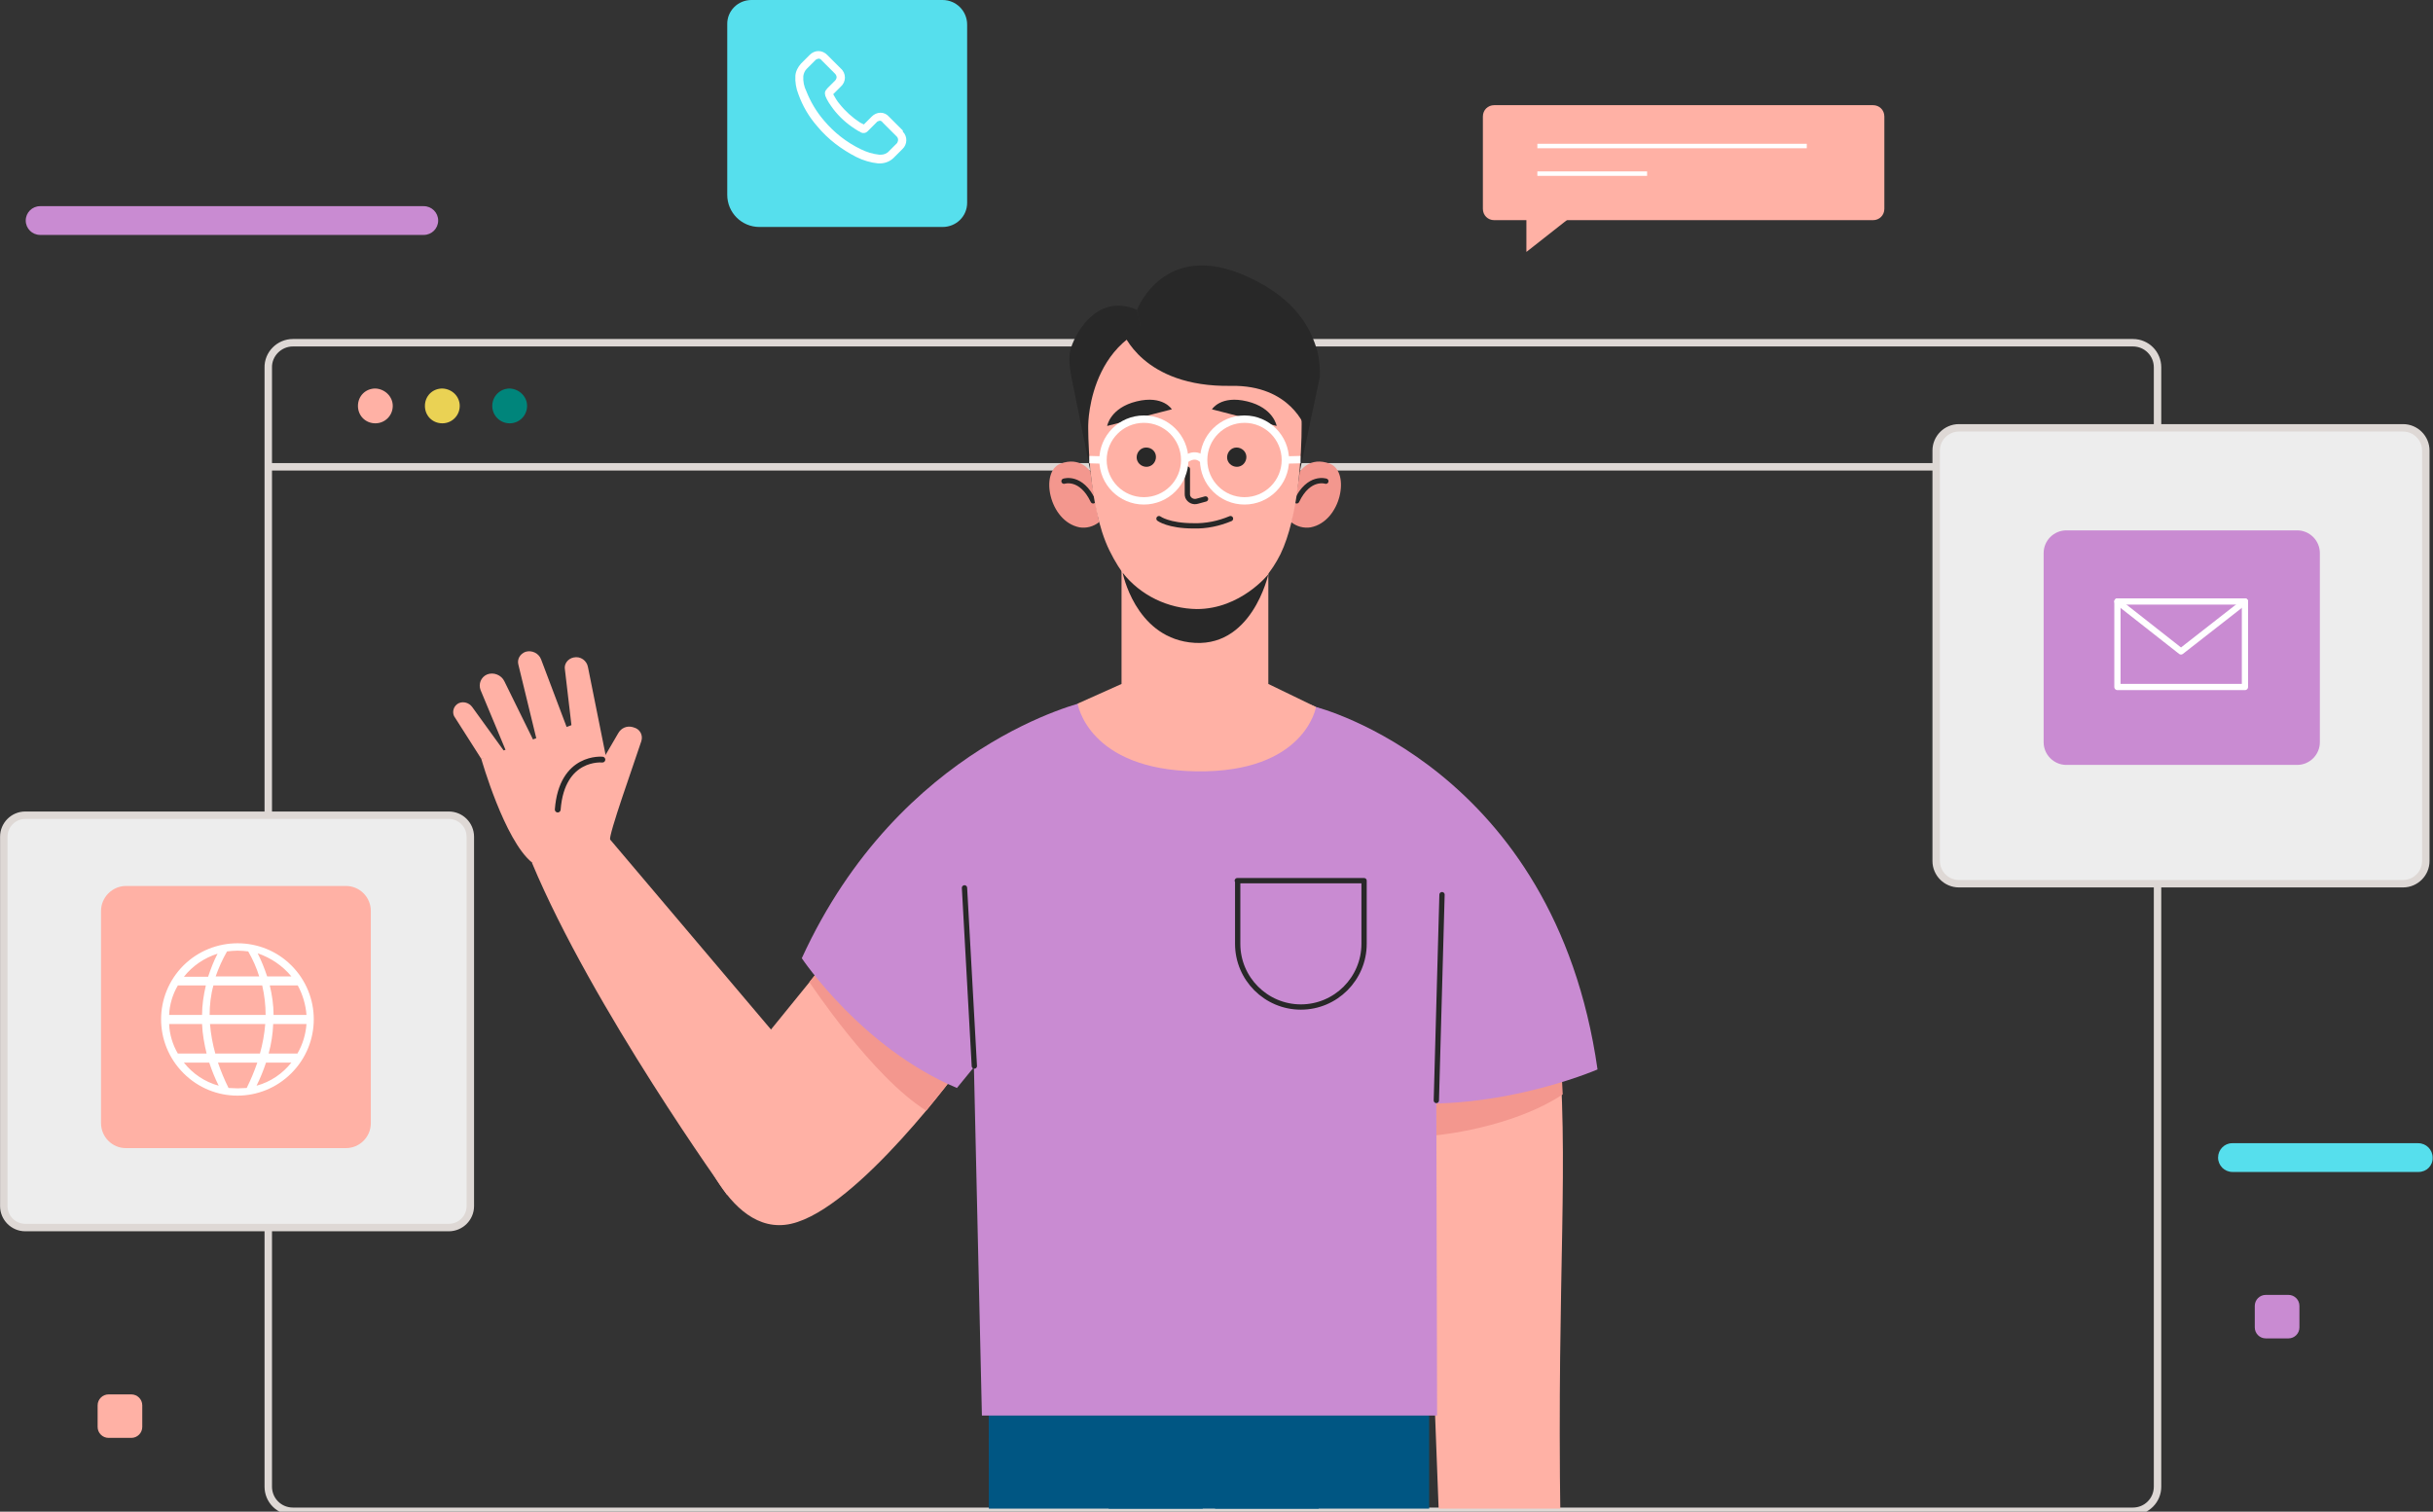 <?xml version="1.0" encoding="utf-8"?>
<!-- Generator: Adobe Illustrator 24.3.0, SVG Export Plug-In . SVG Version: 6.00 Build 0)  -->
<svg version="1.1" id="Layer_1" xmlns="http://www.w3.org/2000/svg" xmlns:xlink="http://www.w3.org/1999/xlink" x="0px" y="0px"
	 viewBox="0 0 643 399.6" style="enable-background:new 0 0 643 399.6;" xml:space="preserve">
<rect x="0" y="0" width="643" height="399.6" fill="#333333" stroke="none"/>
<style type="text/css">
	.st0{fill:none;stroke:#DED8D5;stroke-width:1.97;stroke-miterlimit:10;}
	.st1{fill:#FFB1A5;}
	.st2{fill:#EAD254;}
	.st3{fill:#00857B;}
	.st4{fill:#EDEDED;}
	.st5{fill:#C98BD2;}
	.st6{fill:none;stroke:#FFFFFF;stroke-width:1.65;stroke-linecap:round;stroke-linejoin:round;}
	.st7{fill:#FFFFFF;}
	.st8{fill:#56DFED;}
	.st9{fill:none;stroke:#FFFFFF;stroke-width:1.18;stroke-miterlimit:10;}
	.st10{clip-path:url(#SVGID_2_);}
	.st11{fill:#005683;}
	.st12{fill:none;stroke:#282828;stroke-width:1.4;stroke-linecap:round;stroke-linejoin:round;}
	.st13{fill:#F3978E;}
	.st14{fill:none;stroke:#282828;stroke-width:1.53;stroke-linecap:round;stroke-linejoin:round;}
	.st15{fill:#282828;}
	.st16{fill:none;stroke:#FFFFFF;stroke-width:1.95;stroke-miterlimit:10;}
</style>
<g id="Layer_2_1_">
	<g id="Layer_1-2">
		<g id="Layer_2-2">
			<g id="OBJECTS">
				<line class="st0" x1="70.8" y1="123.4" x2="570.2" y2="123.4"/>
				<path class="st0" d="M77.4,90.6h486.3c3.6,0,6.5,2.9,6.5,6.5v295.9c0,3.6-2.9,6.5-6.5,6.5H77.4c-3.6,0-6.5-2.9-6.5-6.5V97.2
					C70.8,93.6,73.8,90.6,77.4,90.6z"/>
				<path class="st1" d="M103.8,107.3c0,2.5-2,4.6-4.6,4.6s-4.6-2-4.6-4.6s2-4.6,4.6-4.6l0,0l0,0
					C101.7,102.8,103.8,104.8,103.8,107.3z"/>
				<path class="st2" d="M121.5,107.3c0,2.5-2,4.6-4.6,4.6s-4.6-2-4.6-4.6s2-4.6,4.6-4.6l0,0l0,0
					C119.5,102.8,121.5,104.8,121.5,107.3z"/>
				<path class="st3" d="M139.3,107.3c0,2.5-2,4.6-4.6,4.6c-2.5,0-4.6-2-4.6-4.6c0-2.5,2-4.6,4.6-4.6
					C137.2,102.8,139.3,104.8,139.3,107.3z"/>
				<path class="st4" d="M517.7,113.1h117.4c3.3,0,6,2.7,6,6v108.5c0,3.3-2.7,6-6,6H517.7c-3.3,0-6-2.7-6-6V119.1
					C511.7,115.8,514.4,113.1,517.7,113.1z"/>
				<path class="st0" d="M517.7,113.1h117.4c3.3,0,6,2.7,6,6v108.5c0,3.3-2.7,6-6,6H517.7c-3.3,0-6-2.7-6-6V119.1
					C511.7,115.8,514.4,113.1,517.7,113.1z"/>
				<path class="st5" d="M546.1,140.2h61c3.3,0,6,2.7,6,6v50c0,3.3-2.7,6-6,6h-61c-3.3,0-6-2.7-6-6v-50
					C540.1,142.9,542.8,140.2,546.1,140.2z"/>
				<polygon class="st6" points="593.3,181.6 564.7,181.6 559.6,181.6 559.6,159 593.3,159 593.3,164.6 				"/>
				<polyline class="st6" points="559.6,159 576.4,172.2 593.3,159 				"/>
				<path class="st4" d="M6.7,215.5h111.9c3.2,0,5.7,2.6,5.7,5.7v97.6c0,3.2-2.6,5.7-5.7,5.7H6.7c-3.2,0-5.7-2.6-5.7-5.7v-97.6
					C1,218.1,3.5,215.5,6.7,215.5z"/>
				<path class="st0" d="M6.7,215.5h111.9c3.2,0,5.7,2.6,5.7,5.7v97.6c0,3.2-2.6,5.7-5.7,5.7H6.7c-3.2,0-5.7-2.6-5.7-5.7v-97.6
					C1,218.1,3.5,215.5,6.7,215.5z"/>
				<path class="st1" d="M33.3,234.2h58.1c3.7,0,6.6,3,6.6,6.6v56.1c0,3.7-3,6.6-6.6,6.6H33.3c-3.7,0-6.6-3-6.6-6.6v-56.1
					C26.7,237.2,29.7,234.2,33.3,234.2z"/>
				<path class="st7" d="M48.5,255.2c-7.9,7.9-7.9,20.6,0,28.5s20.6,7.9,28.5,0c7.9-7.9,7.9-20.6,0-28.5l0,0
					C69.2,247.4,56.4,247.4,48.5,255.2z M77,258.1h-6.4c-0.7-2.1-1.5-4.1-2.5-6.1C71.6,253.2,74.7,255.3,77,258.1z M55.4,268.3
					c0-2.6,0.3-5.3,1-7.8h12.9c0.6,2.6,0.9,5.2,0.9,7.8H55.4z M70.1,270.7c-0.2,2.6-0.7,5.3-1.4,7.8H56.9c-0.7-2.5-1.2-5.2-1.4-7.8
					H70.1z M62.8,251.3c1,0,1.9,0.1,2.8,0.2c1.2,2.1,2.2,4.3,2.9,6.6H57c0.8-2.3,1.8-4.5,3-6.6C60.9,251.4,61.9,251.3,62.8,251.3z
					 M57.5,252.1c-1,1.9-1.8,4-2.5,6.1h-6.4C50.9,255.3,54,253.2,57.5,252.1z M47,260.5h7.4c-0.6,2.6-1,5.2-1,7.8h-8.7
					C44.8,265.6,45.6,262.9,47,260.5z M47,278.5c-1.4-2.4-2.2-5.1-2.3-7.8h8.7c0.1,2.6,0.6,5.3,1.2,7.8H47z M48.6,280.9h6.7
					c0.7,2.1,1.5,4.1,2.5,6.1C54.1,286,50.9,283.8,48.6,280.9L48.6,280.9z M62.8,287.7c-0.8,0-1.6-0.1-2.4-0.1
					c-1.1-2.2-2-4.4-2.8-6.7H68c-0.8,2.3-1.7,4.5-2.8,6.7C64.4,287.6,63.6,287.7,62.8,287.7L62.8,287.7z M67.8,287
					c1-2,1.8-4,2.5-6.1H77C74.7,283.8,71.5,286,67.8,287L67.8,287z M78.6,278.5H71c0.7-2.6,1.1-5.2,1.2-7.8H81
					C80.8,273.4,80,276.1,78.6,278.5L78.6,278.5z M81,268.3h-8.7c0-2.6-0.4-5.3-1-7.8h7.4C80,262.9,80.8,265.6,81,268.3z"/>
				<path class="st5" d="M112,62.1H10.6c-2.1,0-3.8-1.7-3.8-3.8l0,0l0,0c0-2.1,1.7-3.8,3.8-3.8H112c2.1,0,3.8,1.7,3.8,3.8l0,0
					C115.8,60.4,114.1,62.1,112,62.1z"/>
				<path class="st8" d="M639.2,309.8H590c-2.1,0-3.8-1.7-3.8-3.8l0,0c0-2.1,1.7-3.8,3.7-3.8c0,0,0,0,0,0h49.2
					c2.1,0,3.8,1.7,3.8,3.8l0,0C643,308.1,641.3,309.8,639.2,309.8z"/>
				<path class="st5" d="M598.8,342.3h6c1.6,0,2.9,1.3,2.9,2.9v5.7c0,1.6-1.3,2.9-2.9,2.9h-6c-1.6,0-2.9-1.3-2.9-2.9v-5.7
					C595.9,343.6,597.2,342.3,598.8,342.3z"/>
				<path class="st1" d="M28.7,368.6h6c1.6,0,2.9,1.3,2.9,2.9v5.7c0,1.6-1.3,2.9-2.9,2.9h-6c-1.6,0-2.9-1.3-2.9-2.9v-5.7
					C25.8,369.9,27.1,368.6,28.7,368.6z"/>
				<path class="st1" d="M394.9,27.8H495c1.7,0,3,1.3,3,3v24.4c0,1.7-1.3,3-3,3H394.9c-1.7,0-3-1.3-3-3V30.8
					C391.9,29.1,393.2,27.8,394.9,27.8z"/>
				<line class="st9" x1="406.3" y1="38.6" x2="477.5" y2="38.6"/>
				<line class="st9" x1="406.3" y1="45.9" x2="435.3" y2="45.9"/>
				<polygon class="st1" points="403.4,54.8 403.4,66.6 418.4,54.8 				"/>
				<path class="st8" d="M198.6,0h50.5c3.6,0,6.5,2.9,6.5,6.5l0,0v47.1c0,3.6-2.9,6.4-6.5,6.4h-48.4c-4.7,0-8.5-3.8-8.5-8.5v0l0,0
					v-45C192.1,2.9,195,0,198.6,0C198.6,0,198.6,0,198.6,0L198.6,0z"/>
				<path class="st7" d="M238.6,34.5l-3.6-3.6c-0.6-0.7-1.4-1.1-2.3-1.1c-0.9,0-1.7,0.4-2.3,1l-2.1,2.1l-0.4-0.2
					c-0.2-0.1-0.4-0.2-0.6-0.3c-2-1.3-3.9-3-5.4-4.9c-0.7-0.8-1.2-1.7-1.7-2.6c0.5-0.5,1-1,1.4-1.4l0.6-0.6c0.7-0.6,1.1-1.5,1.1-2.4
					c0-0.9-0.4-1.8-1.1-2.4l-1.8-1.8c-0.2-0.2-0.4-0.4-0.6-0.6l-1.2-1.2c-0.6-0.6-1.4-1-2.3-1c-0.9,0-1.7,0.4-2.3,1l-2.3,2.3
					c-0.8,0.9-1.4,2-1.5,3.2c-0.1,1.7,0.2,3.4,0.8,4.9c1.1,3.1,2.8,6,5,8.5c2.8,3.4,6.4,6.1,10.3,8.1c1.8,0.9,3.8,1.5,5.8,1.7h0.4
					c1.5,0,2.9-0.6,3.9-1.7l0.1-0.1c0.4-0.4,0.8-0.8,1.2-1.2l0.8-0.8c1.3-1.2,1.4-3.3,0.1-4.6c0,0,0,0,0,0L238.6,34.5z M237.1,37.8
					l-0.8,0.8c-0.4,0.4-0.8,0.8-1.3,1.3c-0.6,0.7-1.4,1-2.3,1h-0.3c-1.8-0.2-3.4-0.7-5-1.5c-3.7-1.8-7-4.4-9.6-7.5
					c-2-2.3-3.6-5-4.7-7.8c-0.6-1.2-0.9-2.6-0.8-4c0.1-0.7,0.4-1.4,0.9-1.9l2.2-2.2c0.2-0.3,0.6-0.4,0.9-0.5c0.4,0,0.7,0.2,0.9,0.5
					l1.1,1.1c0.2,0.2,0.4,0.4,0.6,0.6l1.8,1.8c0.2,0.2,0.4,0.6,0.4,0.9c0,0.3-0.2,0.7-0.4,0.9l-0.6,0.6l-1.6,1.6v0.1
					c-0.5,0.4-0.6,1-0.4,1.6v0.1c0.5,1.3,1.3,2.4,2.1,3.5c1.6,2.1,3.6,3.9,5.8,5.3c0.3,0.2,0.5,0.3,0.8,0.5c0.2,0.1,0.4,0.2,0.6,0.3
					l0.1,0.1c0.6,0.3,1.3,0.2,1.8-0.3l2.3-2.3c0.2-0.3,0.5-0.4,0.9-0.5c0.3,0,0.6,0.2,0.8,0.5l3.6,3.6c0.5,0.4,0.6,1.2,0.2,1.7
					c0,0,0,0,0,0C237.3,37.7,237.2,37.7,237.1,37.8z"/>
				<g>
					<defs>
						<rect id="SVGID_1_" x="116.8" y="66.1" width="459.3" height="332.7"/>
					</defs>
					<clipPath id="SVGID_2_">
						<use xlink:href="#SVGID_1_"  style="overflow:visible;"/>
					</clipPath>
					<g class="st10">
						<polygon class="st11" points="261.3,366.1 261.4,474.5 315,474.5 319.1,366.1 						"/>
						<polygon class="st11" points="377.7,366.1 377.7,474.5 324,474.5 319.9,366.1 						"/>
						<rect x="293" y="366.1" class="st11" width="55.5" height="37.7"/>
						<line class="st12" x1="300.7" y1="403.7" x2="339" y2="403.7"/>
						<path class="st1" d="M411.6,271.5c3.3,36.7-0.2,63.5,0.8,131.1l-32,1.3l-4.8-126.5L411.6,271.5z"/>
						<path class="st13" d="M379.6,300.1c0,0,19.8-1.8,33.4-10.8l-0.4-7.9l-33,4.5L379.6,300.1z"/>
						<path class="st5" d="M347.8,186.9c0,0,63,15.8,74.4,95.8c0,0-30.8,13.4-61.7,7.6l7-26.7L347.8,186.9z"/>
						<path class="st1" d="M159.7,220.1l46.9,55.4l-14.4,40.4c0,0-35.6-49.5-51.6-87.8L159.7,220.1z"/>
						<path class="st1" d="M161.2,222.1c0,0-16.4,9.3-20.6,5.9c-7.3-5.9-13.4-27.4-13.4-27.4s30.8-11.7,30.5-11.2
							S161.2,222.1,161.2,222.1z"/>
						<path class="st1" d="M161.2,222.1c-0.3-1.7,6.1-19.5,8.3-26.2c0.5-1.6-0.4-3.2-2-3.6c0,0,0,0,0,0c-0.1,0-0.2-0.1-0.3-0.1l0,0
							c-1.5-0.4-3,0.2-3.8,1.6l-7.7,13.2L161.2,222.1z"/>
						<path class="st1" d="M160.7,202.8l-5.3-26.4c-0.3-1.8-2-3-3.8-2.6l0,0c-1.5,0.3-2.6,1.7-2.3,3.2l2.3,19.6L160.7,202.8z"/>
						<path class="st1" d="M150.1,193.1l-7.1-18.8c-0.6-1.6-2.4-2.5-4.1-2l0,0c-1.4,0.5-2.3,1.9-1.9,3.4l5.3,21.8L150.1,193.1z"/>
						<path class="st1" d="M142.4,198.6l-9.1-18.5c-0.8-1.7-2.9-2.5-4.6-1.8l0,0c-1.6,0.7-2.3,2.5-1.7,4.1c0,0,0,0,0,0l0,0l7.3,17.5
							L142.4,198.6z"/>
						<path class="st1" d="M127.2,200.6l-7.2-11.3c-0.6-1.3,0-2.8,1.2-3.4l0,0c1.3-0.6,2.8-0.1,3.6,1l9.4,13L127.2,200.6z"/>
						<path class="st14" d="M159.2,200.8c0,0-10.7-1.1-11.8,13.2"/>
						<path class="st1" d="M182.7,297c0,0,8.8,30.5,26.4,26.5s44.9-41.6,44.9-41.6l-6.1-64.1l-49.3,60.7L182.7,297z"/>
						<path class="st13" d="M213.9,259.6c0,0,16.6,25.1,30.9,34l9.3-11.7l-35.9-27.7L213.9,259.6z"/>
						<path class="st5" d="M286.8,185.5c0,0-48.9,11-74.9,67.8c0,0,15.8,23.7,41,34.3l16.9-20.7L286.8,185.5z"/>
						<path class="st5" d="M286.8,185.3c-11.5,5.9-22,13.6-31.1,22.8l3.8,166.1h120.3L379.4,209c0,0-15.2-14.8-31.6-22.1
							C333.8,180.7,300.3,178.4,286.8,185.3z"/>
						<path class="st12" d="M327,232.8h33.5v16.7c0,9.2-7.5,16.7-16.7,16.7l0,0c-9.2,0-16.7-7.5-16.7-16.7V232.8z"/>
						<line class="st12" x1="379.6" y1="290.9" x2="381.1" y2="236.5"/>
						<line class="st12" x1="257.5" y1="281.8" x2="254.9" y2="234.7"/>
						<path class="st15" d="M288.2,124.7l-5-24.8c-0.3-2-1.1-5.2-0.1-8.1c1.6-4.8,7.4-14.2,17.4-9.9l2.2,9.8c0,0-10.4,2.1-14.5,15.7
							L288.2,124.7z"/>
						<path class="st15" d="M299.7,87c-0.2,3.3-3.1,17.5-13.2,22.7C286.5,109.7,277.7,90.7,299.7,87z"/>
						<path class="st1" d="M335.2,180.8L335.2,180.8v-42.1h-38.8v42.1l-11.6,5.2c0,0,2.7,17.5,31.4,17.9s31.6-17,31.6-17
							L335.2,180.8z"/>
						<path class="st15" d="M300.5,81.9c0,0,7.1-18.8,29.1-8.8c13.3,6,17,14.2,18.6,19.9c0.5,2.2,0.7,4.5,0.6,6.7l-5.3,25
							l-20.8-34.6l-20.1,1.6L300.5,81.9z"/>
						<path class="st13" d="M343.5,124.7c0,0,2.6-4.2,8-2.1s3,15.2-5.1,16.8c-1.8,0.3-3.7-0.2-5.2-1.4
							C341.2,138,343.1,128.4,343.5,124.7z"/>
						<path class="st12" d="M350.4,127.2c0,0-4.5-1.5-7.7,5.2"/>
						<path class="st13" d="M288.2,124.7c0,0-2.6-4.2-8-2.1s-3,15.2,5.1,16.8c1.8,0.3,3.7-0.2,5.2-1.4
							C290.5,138,288.5,128.4,288.2,124.7z"/>
						<path class="st12" d="M281.2,127.2c0,0,4.5-1.5,7.7,5.2"/>
						<path class="st1" d="M344,112.2c0,7.9-0.8,24.4-5.6,34.3c-4.6,9.2-12.1,14.2-22,14.5s-17.3-3.5-23.2-15.5s-5.6-33.1-5.6-33.1
							s0-28.2,27.9-28.2C344.9,84.1,344,112.2,344,112.2z"/>
						<path class="st15" d="M296.7,151.4c0,0,3.2,16.5,17.6,18.4c16.5,2.2,20.9-18,20.9-18s-7.3,9.2-18.9,9.2
							C308.7,160.9,301.4,157.4,296.7,151.4z"/>
						<path class="st12" d="M313.8,124v6.5c0,0.3,0,0.5,0.1,0.8c0.4,1,1.5,1.5,2.5,1.2l2.2-0.6"/>
						<path class="st15" d="M305.5,120.8c0,1.4-1.1,2.6-2.5,2.6c-1.4,0-2.6-1.1-2.6-2.5c0-1.4,1.1-2.6,2.5-2.6c0,0,0,0,0,0l0,0
							C304.4,118.3,305.5,119.4,305.5,120.8z"/>
						<path class="st15" d="M329.4,120.8c0,1.4-1.1,2.6-2.5,2.6c-1.4,0-2.6-1.1-2.6-2.5c0-1.4,1.1-2.6,2.5-2.6l0,0
							C328.2,118.3,329.4,119.4,329.4,120.8z"/>
						<path class="st15" d="M320.3,108.2l17.1,4.4c0,0-0.8-4.8-7.8-6.5S320.3,108.2,320.3,108.2z"/>
						<path class="st15" d="M309.7,108.2l-17.1,4.4c0,0,0.8-4.8,7.8-6.5S309.7,108.2,309.7,108.2z"/>
						<path class="st12" d="M306.3,137.1c0,0,2.5,1.9,9.1,1.9c3.4,0.1,6.7-0.6,9.8-1.9"/>
						<circle class="st16" cx="302.3" cy="121.6" r="10.8"/>
						<circle class="st16" cx="328.9" cy="121.6" r="10.8"/>
						<path class="st16" d="M313.1,121.6c0,0,2.6-2.4,4.9,0"/>
						<line class="st16" x1="291.5" y1="121.6" x2="287.9" y2="121.5"/>
						<line class="st16" x1="339.6" y1="121.6" x2="343.7" y2="121.5"/>
						<path class="st15" d="M296.7,87.7c0,0,5.2,14.7,28.6,14.3c15.9-0.3,19.7,11.2,19.7,11.2s-2.8-25.7-3.5-25.5
							s-24.2-6.3-24.2-6.3L296.7,87.7z"/>
					</g>
				</g>
			</g>
		</g>
	</g>
</g>
</svg>
